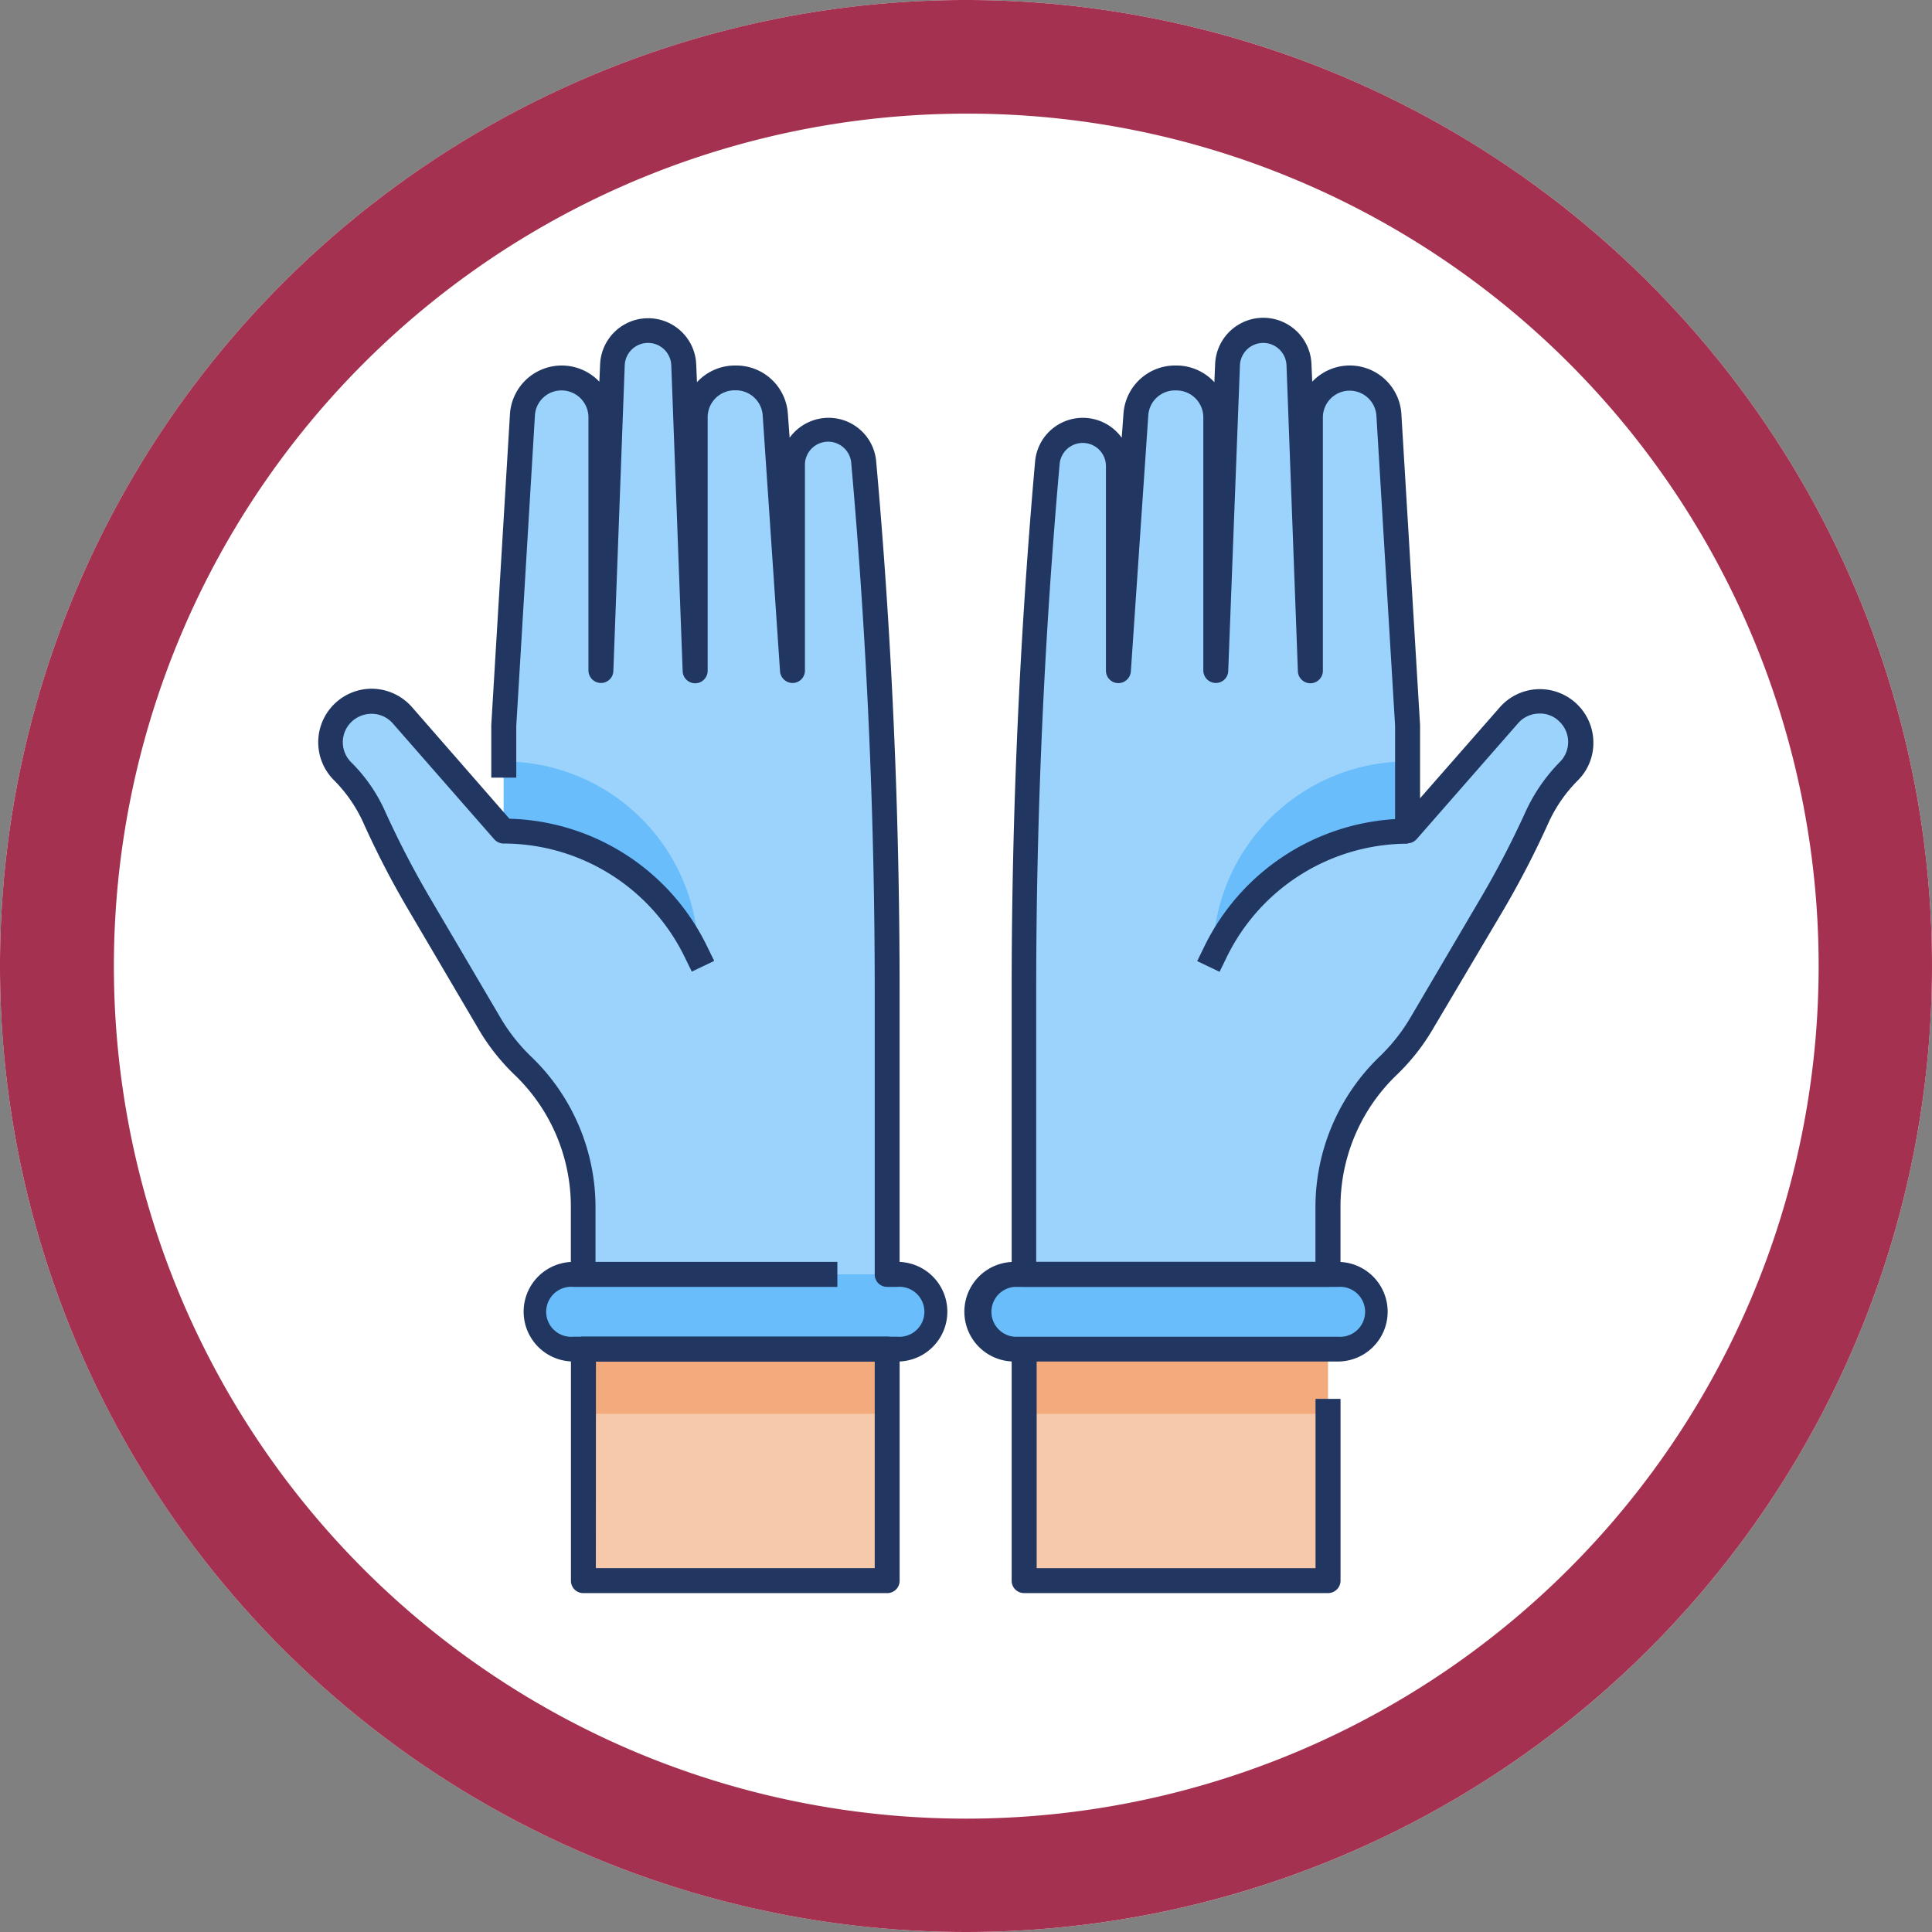 <svg xmlns="http://www.w3.org/2000/svg" width="85" height="85" viewBox="0 0 85 85"><rect x="0" y="0" width="85" height="85" fill="#808080" stroke="none"/><g transform="translate(-284.615 -4128)"><circle cx="42.5" cy="42.5" r="42.5" transform="translate(284.615 4128)" fill="#fff"/><path d="M42.5,5A37.511,37.511,0,0,0,27.9,77.055,37.511,37.511,0,0,0,57.1,7.945,37.261,37.261,0,0,0,42.5,5m0-5A42.5,42.5,0,1,1,0,42.5,42.5,42.5,0,0,1,42.5,0Z" transform="translate(284.615 4128)" fill="#a3314f"/><g transform="translate(298.615 4142)"><g transform="translate(0.548 0.548)"><path d="M106.5,384h13.365v13.475H106.5Z" transform="translate(-95.381 -342.481)" fill="#f7c9ab"/><path d="M283.5,384h13.365v13.475H283.5Z" transform="translate(-252.991 -342.481)" fill="#f7c9ab"/><path d="M106.5,384h13.365v6.135H106.5Z" transform="translate(-95.381 -342.481)" fill="#f3ab7d"/><path d="M283.5,384h13.365v6.135H283.5Z" transform="translate(-252.991 -342.481)" fill="#f3ab7d"/><path d="M26.9,9.382a1.566,1.566,0,0,0-1.567,1.567v9L24.565,8.692a1.735,1.735,0,0,0-1.731-1.61h-.066a1.735,1.735,0,0,0-1.731,1.731V19.953L20.523,6.512A1.553,1.553,0,0,0,18.967,5h-.011A1.57,1.57,0,0,0,17.39,6.512l-.5,13.442V8.812a1.727,1.727,0,0,0-3.451-.11l-.822,13.683V27.03L8.155,21.936A1.8,1.8,0,1,0,5.526,24.4a6.768,6.768,0,0,1,1.391,2.016,41.812,41.812,0,0,0,1.972,3.812L12.011,35.5a8.5,8.5,0,0,0,1.457,1.84,8.6,8.6,0,0,1,2.651,6.19v6.277H29.484V34q0-11.618-1.03-23.192A1.562,1.562,0,0,0,26.9,9.382Z" transform="translate(-5 -5)" fill="#9cd3fc"/><path d="M103.385,387.286H89.143a1.643,1.643,0,1,1,0-3.286h14.241a1.643,1.643,0,1,1,0,3.286Z" transform="translate(-78.462 -342.481)" fill="#6abdfb"/><path d="M83.264,187.016l-.3-.613a9.374,9.374,0,0,0-8.468-5.335V178a8.571,8.571,0,0,1,8.446,7.121Z" transform="translate(-66.886 -159.048)" fill="#6abdfb"/><path d="M286.085,9.382a1.566,1.566,0,0,1,1.567,1.567v9l.767-11.262a1.725,1.725,0,0,1,1.72-1.61h.066a1.735,1.735,0,0,1,1.731,1.731V19.953l.515-13.442A1.57,1.57,0,0,1,294.017,5h.011a1.57,1.57,0,0,1,1.567,1.512l.5,13.442V8.812a1.727,1.727,0,0,1,3.451-.11l.822,13.683V27.03l4.459-5.094a1.8,1.8,0,1,1,2.629,2.465,6.767,6.767,0,0,0-1.391,2.016,41.809,41.809,0,0,1-1.972,3.812L300.973,35.5a8.5,8.5,0,0,1-1.457,1.84,8.6,8.6,0,0,0-2.651,6.19v6.277H283.5V34q0-11.618,1.03-23.192a1.562,1.562,0,0,1,1.556-1.424Z" transform="translate(-252.991 -5)" fill="#9cd3fc"/><g transform="translate(28.428 18.952)"><path d="M266.143,387.286h14.241a1.643,1.643,0,0,0,0-3.286H266.143a1.643,1.643,0,1,0,0,3.286Z" transform="translate(-264.5 -361.433)" fill="#6abdfb"/><path d="M357.5,187.016l.3-.613a9.374,9.374,0,0,1,8.468-5.335V178a8.571,8.571,0,0,0-8.446,7.121Z" transform="translate(-347.312 -178)" fill="#6abdfb"/></g></g><g transform="translate(0 0)"><g transform="translate(7.614)"><path d="M87.356,45.9H73.115a2.191,2.191,0,1,1,0-4.382H84.727v1.1H73.115a1.1,1.1,0,1,0,0,2.191H87.356a1.1,1.1,0,1,0,0-2.191h-.438a.542.542,0,0,1-.548-.548V29.545c0-7.69-.351-15.479-1.03-23.137A1.021,1.021,0,0,0,83.3,6.5v9a.545.545,0,0,1-.526.548.555.555,0,0,1-.57-.515L81.441,4.272a1.182,1.182,0,0,0-1.172-1.1H80.2A1.185,1.185,0,0,0,79.02,4.36V15.5a.548.548,0,0,1-1.1.022l-.5-13.442a1.025,1.025,0,0,0-2.049,0l-.5,13.442a.545.545,0,0,1-.548.526h-.011a.554.554,0,0,1-.537-.548V4.36a1.185,1.185,0,0,0-1.183-1.183,1.168,1.168,0,0,0-1.172,1.106L70.6,17.944v2.268H69.5V17.9l.822-13.683a2.282,2.282,0,0,1,3.933-1.424l.033-.756a2.116,2.116,0,0,1,4.229,0l.033.778a2.267,2.267,0,0,1,1.665-.734h.066a2.275,2.275,0,0,1,2.268,2.125l.077,1.052a2.121,2.121,0,0,1,1.709-.876,2.1,2.1,0,0,1,2.1,1.928c.69,7.69,1.03,15.512,1.03,23.235V41.519a2.192,2.192,0,0,1-.11,4.382Z" transform="translate(-69.5 0)" fill="#213762"/></g><g transform="translate(0 16.3)"><path d="M12.215,174.555h-1.1v-2.98a8.03,8.03,0,0,0-2.476-5.8,9.29,9.29,0,0,1-1.556-1.961l-3.111-5.291a39.135,39.135,0,0,1-2-3.867A6.37,6.37,0,0,0,.69,152.81a2.356,2.356,0,0,1,1.742-4.02,2.376,2.376,0,0,1,1.687.8l4.294,4.919a9.951,9.951,0,0,1,8.709,5.642l.3.613-.986.471-.3-.613A8.87,8.87,0,0,0,8.172,155.6H8.161a.566.566,0,0,1-.416-.186l-4.459-5.094a1.233,1.233,0,0,0-.9-.427,1.28,1.28,0,0,0-.931.362,1.243,1.243,0,0,0,0,1.775,7.113,7.113,0,0,1,1.5,2.18,40.676,40.676,0,0,0,1.95,3.758l3.111,5.291a8.011,8.011,0,0,0,1.369,1.731,9.184,9.184,0,0,1,2.815,6.595v2.969Z" transform="translate(0 -148.788)" fill="#213762"/></g><g transform="translate(11.119 44.806)"><path d="M115.413,420.284H102.048a.542.542,0,0,1-.548-.548V409.548a.542.542,0,0,1,.548-.548h13.365a.542.542,0,0,1,.548.548v10.188A.542.542,0,0,1,115.413,420.284Zm-12.817-1.1h12.269V410.1H102.6Z" transform="translate(-101.5 -409)" fill="#213762"/></g><g transform="translate(30.509)"><path d="M292.413,42.615H279.048a.542.542,0,0,1-.548-.548V29.545c0-7.723.351-15.545,1.03-23.235a2.109,2.109,0,0,1,3.812-1.052l.077-1.052a2.275,2.275,0,0,1,2.268-2.125h.066a2.267,2.267,0,0,1,1.665.734l.033-.778a2.121,2.121,0,0,1,4.24,0l.033.756a2.273,2.273,0,0,1,3.922,1.424l.822,13.683v3.221l3.506-4a2.346,2.346,0,0,1,3.429-.11,2.345,2.345,0,0,1,.69,1.665,2.318,2.318,0,0,1-.69,1.665,6.37,6.37,0,0,0-1.282,1.851,40.4,40.4,0,0,1-2,3.867l-3.122,5.269a9.291,9.291,0,0,1-1.556,1.961,8.03,8.03,0,0,0-2.476,5.8v2.98A.549.549,0,0,1,292.413,42.615Zm-12.817-1.1h12.269V39.087a9.2,9.2,0,0,1,2.815-6.595,8.012,8.012,0,0,0,1.369-1.731l3.111-5.291a40.674,40.674,0,0,0,1.95-3.758,7.665,7.665,0,0,1,1.5-2.18,1.243,1.243,0,0,0,0-1.775,1.2,1.2,0,0,0-.931-.362,1.233,1.233,0,0,0-.9.427l-4.459,5.094a.548.548,0,0,1-.6.153.534.534,0,0,1-.351-.515V17.933l-.822-13.65a1.179,1.179,0,0,0-2.355.077V15.5a.548.548,0,0,1-1.1.022l-.5-13.442a1.025,1.025,0,0,0-2.049,0l-.515,13.442a.545.545,0,0,1-.548.526h-.011a.554.554,0,0,1-.537-.548V4.36a1.185,1.185,0,0,0-1.183-1.183h-.066a1.174,1.174,0,0,0-1.172,1.1l-.767,11.262a.555.555,0,0,1-.57.515.545.545,0,0,1-.526-.548v-9a1.021,1.021,0,0,0-2.038-.088c-.679,7.657-1.03,15.446-1.03,23.137V41.519Z" transform="translate(-278.5 0)" fill="#213762"/></g><g transform="translate(28.428 41.519)"><path d="M275.932,383.382H261.691a2.191,2.191,0,1,1,0-4.382h14.241a2.191,2.191,0,1,1,0,4.382ZM261.691,380.1a1.1,1.1,0,0,0,0,2.191h14.241a1.1,1.1,0,1,0,0-2.191Z" transform="translate(-259.5 -379)" fill="#213762"/></g><g transform="translate(38.671 22.019)"><path d="M353.986,207.737l-.986-.471.3-.613A10,10,0,0,1,362.257,201v1.1a8.877,8.877,0,0,0-7.975,5.028Z" transform="translate(-353 -201)" fill="#213762"/></g><g transform="translate(30.509 45.353)"><path d="M292.413,424.736H279.048a.542.542,0,0,1-.548-.548V414h1.1v9.64h12.269v-7.449h1.1v8A.549.549,0,0,1,292.413,424.736Z" transform="translate(-278.5 -414)" fill="#213762"/></g></g></g></g></svg>